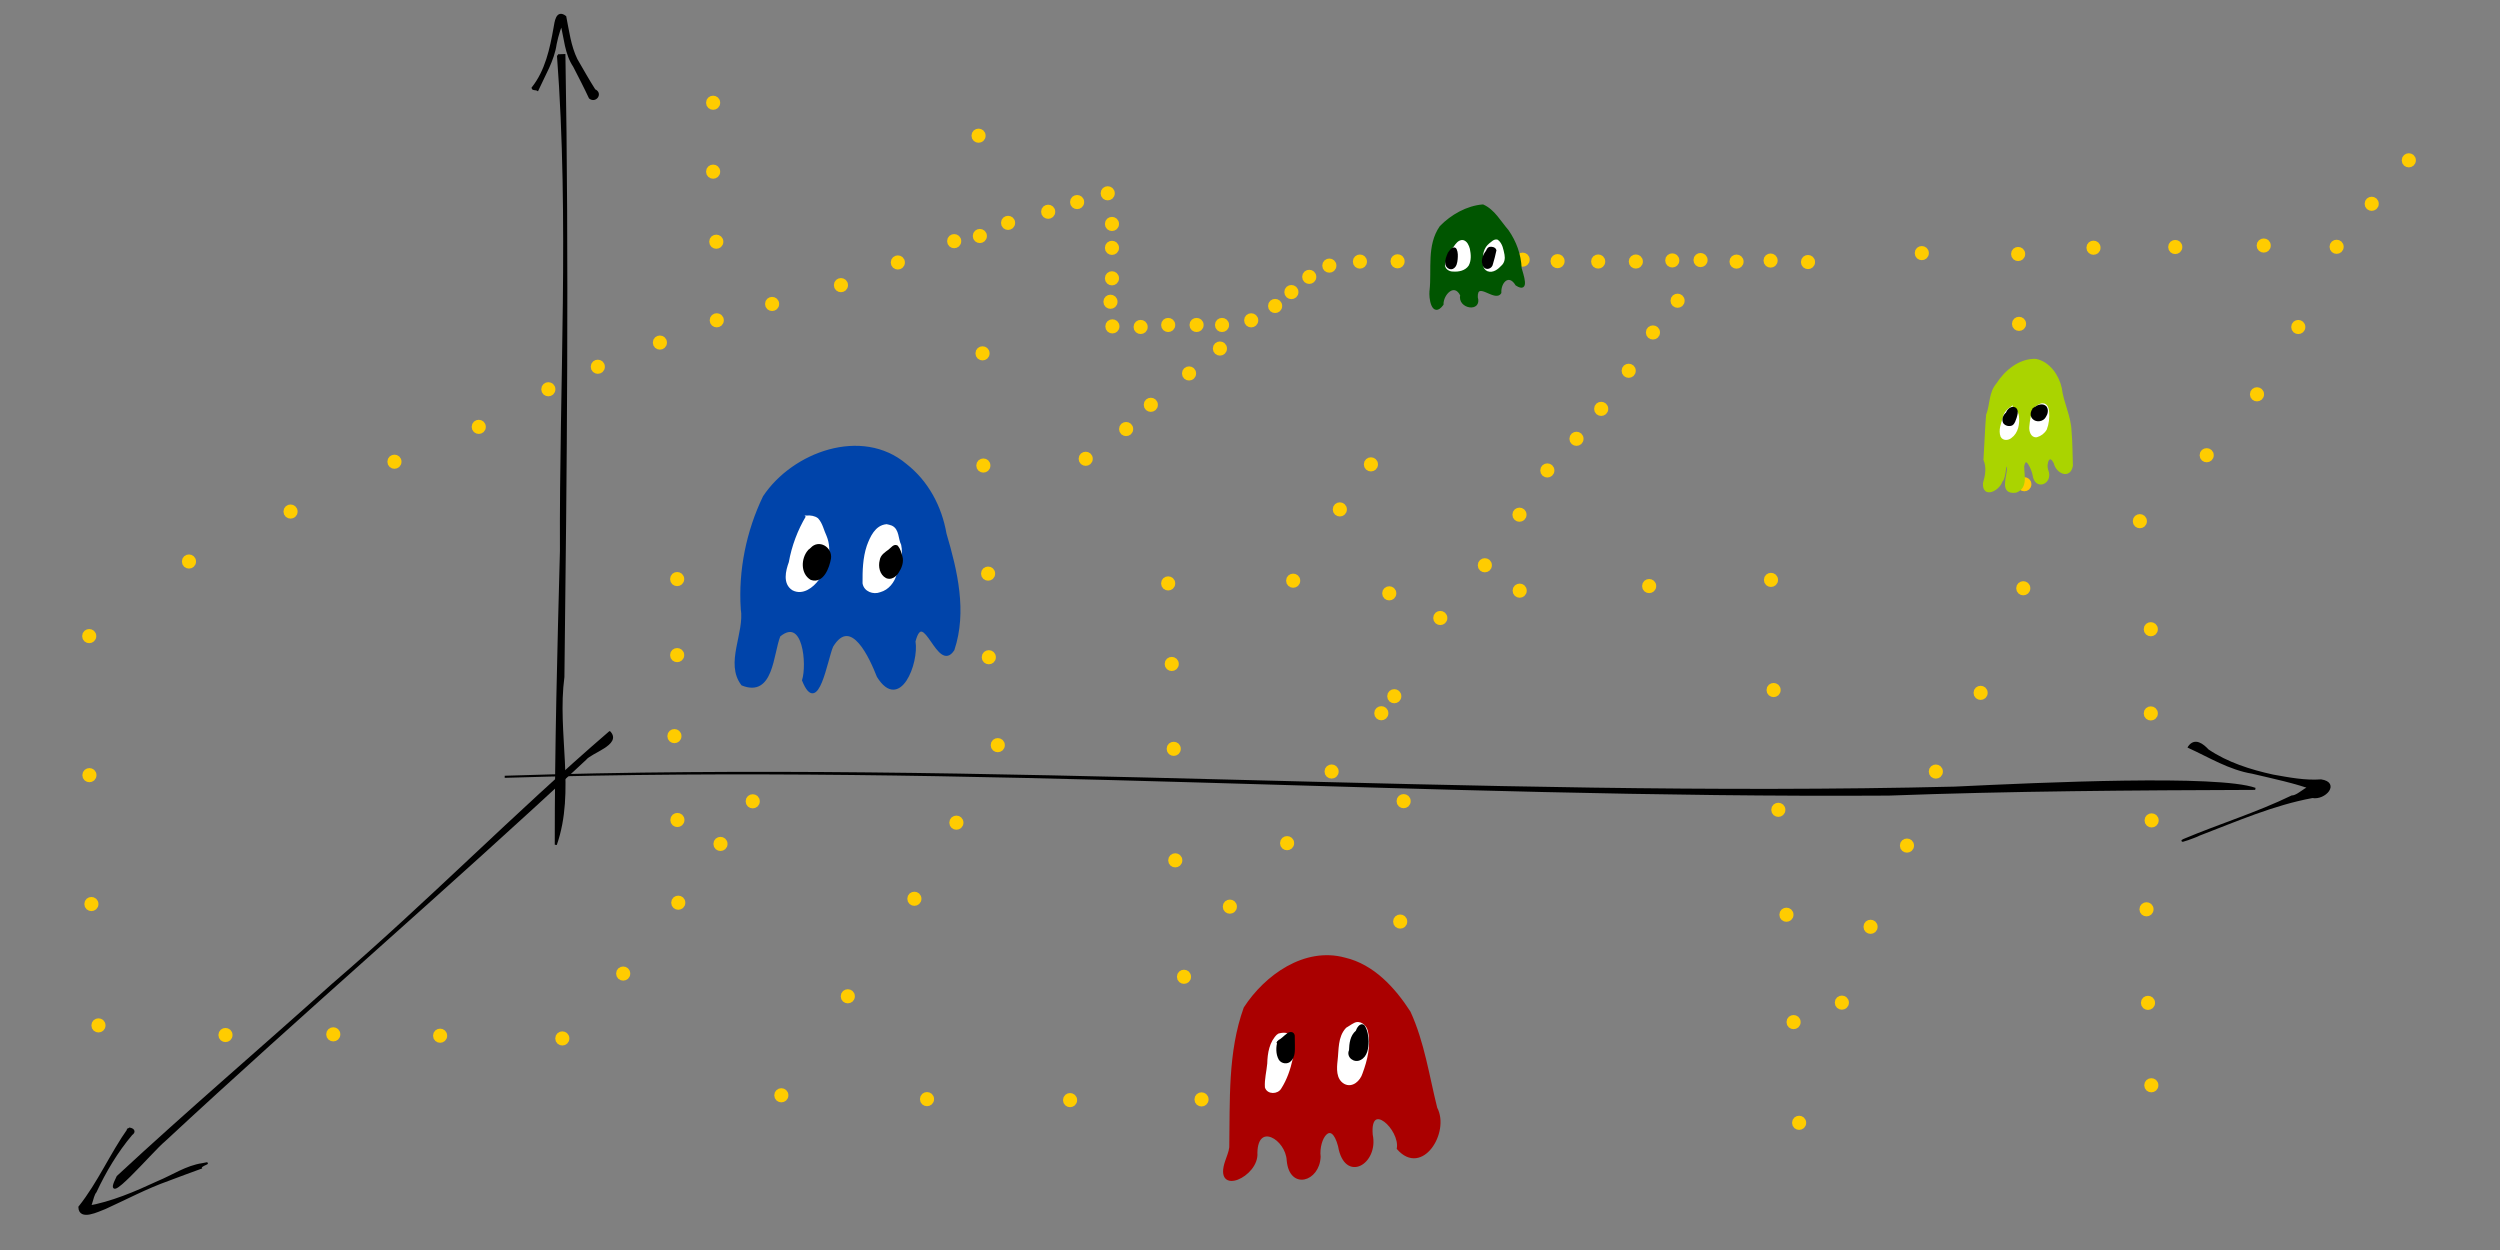 <?xml version="1.0" encoding="UTF-8" standalone="no"?>
<svg
   xmlns:dc="http://purl.org/dc/elements/1.1/"
   xmlns:cc="http://creativecommons.org/ns#"
   xmlns:rdf="http://www.w3.org/1999/02/22-rdf-syntax-ns#"
   xmlns:svg="http://www.w3.org/2000/svg"
   xmlns="http://www.w3.org/2000/svg"
   xmlns:sodipodi="http://sodipodi.sourceforge.net/DTD/sodipodi-0.dtd"
   xmlns:inkscape="http://www.inkscape.org/namespaces/inkscape"
   width="1200"
   height="600"
   viewBox="0 0 317.5 158.75"
   version="1.1"
   id="svg8"
   inkscape:version="1.0.1 (3bc2e813f5, 2020-09-07)"
   sodipodi:docname="plt-dots-3d.svg">
  <rect x="0" y="0" width="317.5" height="158.75" fill="#808080" stroke="none"/>
  <defs
     id="defs2" />
  <sodipodi:namedview
     id="base"
     pagecolor="#ffffff"
     bordercolor="#666666"
     borderopacity="1.0"
     inkscape:pageopacity="0.0"
     inkscape:pageshadow="2"
     inkscape:zoom="1.4"
     inkscape:cx="611.64861"
     inkscape:cy="296.23646"
     inkscape:document-units="mm"
     inkscape:current-layer="layer1"
     showgrid="false"
     units="px"
     inkscape:window-width="1920"
     inkscape:window-height="1061"
     inkscape:window-x="0"
     inkscape:window-y="19"
     inkscape:window-maximized="0"
     inkscape:document-rotation="0"
     inkscape:snap-global="false" />
  <g
     inkscape:label="Layer 1"
     inkscape:groupmode="layer"
     id="layer1"
     transform="translate(0,-138.25)">
    <path
       id="path74"
       style="fill:#000000;stroke:#000000;stroke-width:0.265;stroke-linecap:round"
       d="m 70.865,145.278 c 1.583,20.949 0.285,41.97 0.378,62.947 -0.329,12.431 -0.665,24.864 -0.657,37.3 2.382,-6.833 0.019,-14.234 0.962,-21.3 0.318,-26.326 0.589,-52.658 0.129,-78.98 -0.27,0.01 -0.542,0.022 -0.813,0.033 z" />
    <path
       id="path76"
       style="fill:#000000;stroke:#000000;stroke-width:0.265;stroke-linecap:round"
       d="m 68.261,149.664 c 0.858,-1.907 2.005,-3.732 2.305,-5.84 0.229,-1.131 0.583,-2.247 1.079,-3.287 -0.133,-0.354 -0.882,0.312 -0.349,0.7 0.472,1.825 0.534,3.814 1.617,5.426 0.681,1.325 1.374,2.658 2,4.002 0.711,0.578 1.536,-0.563 0.593,-0.965 -0.813,-1.266 -1.538,-2.588 -2.298,-3.885 -0.831,-1.701 -1.054,-3.603 -1.42,-5.438 -1.077,-0.825 -1.226,0.683 -1.357,1.416 -0.472,2.672 -1.069,5.464 -2.791,7.634 0.05,0.227 0.47,0.092 0.62,0.237 z" />
    <path
       id="path78"
       style="fill:#000000;stroke:#000000;stroke-width:0.265;stroke-linecap:round"
       d="m 64.231,236.898 c 58.569,-1.802 117.067,2.624 175.623,2.261 15.522,-0.575 31.062,-0.673 46.555,-0.726 -4.73,-1.688 -26.79,-0.692 -38.163,-0.151 -61.33,1.485 -122.674,-3.392 -184.015,-1.384 z" />
    <path
       id="path80"
       style="fill:#000000;stroke:#000000;stroke-width:0.265;stroke-linecap:round"
       d="m 277.995,233.129 c 2.637,1.205 5.155,2.774 8.063,3.254 2.689,0.646 5.414,1.189 8.012,2.158 -0.5,-1.209 -2,0.869 -2.996,0.862 -4.44,2.154 -9.178,3.605 -13.723,5.519 -0.828,0.392 1.488,-0.413 1.957,-0.675 4.715,-1.804 9.378,-3.855 14.371,-4.78 1.561,0.302 3.383,-1.753 1.095,-2.104 -2.034,0.15 -4.103,-0.254 -6.111,-0.611 -2.888,-0.634 -5.801,-1.555 -8.263,-3.217 -0.642,-0.693 -1.649,-1.513 -2.404,-0.408 z" />
    <path
       id="path82"
       style="fill:#000000;stroke:#000000;stroke-width:0.265;stroke-linecap:round"
       d="m 77.428,231.248 c -12.023,10.352 -23.136,21.711 -35.177,32.046 -9.069,8.162 -18.397,16.12 -27.313,24.393 -2.307,4.572 4.439,-3.368 5.897,-4.55 17.626,-16.379 35.908,-32.071 53.498,-48.472 0.689,-0.907 4.473,-1.921 3.096,-3.417 z" />
    <path
       id="path84"
       style="fill:#000000;stroke:#000000;stroke-width:0.265;stroke-linecap:round"
       d="m 16.38,281.581 c -2.282,3.208 -3.834,6.886 -6.296,9.973 0.047,1.642 2.357,0.454 3.248,0.125 2.664,-1.211 5.252,-2.594 8.016,-3.576 1.379,-0.53 2.769,-1.031 4.156,-1.54 -0.148,-0.337 1.65,-0.792 0.203,-0.462 -2.03,0.296 -3.759,1.492 -5.627,2.259 -2.898,1.346 -5.871,2.629 -9.036,3.185 0.445,0.759 0.602,-1.414 1.087,-1.939 1.217,-2.597 2.708,-5.108 4.557,-7.297 0.53,-0.361 0.187,-0.698 -0.309,-0.727 z" />
    <g
       id="g1534"
       style="fill:#ffcc00;stroke:#ffcc00;stroke-width:1;stroke-miterlimit:4;stroke-dasharray:none">
      <circle
         id="path1005"
         style="fill:#ffcc00;stroke:#ffcc00;stroke-width:1;stroke-miterlimit:4;stroke-dasharray:none"
         cx="95.595"
         cy="240.015"
         r="0.397" />
      <circle
         id="path1007"
         style="fill:#ffcc00;stroke:#ffcc00;stroke-width:1;stroke-miterlimit:4;stroke-dasharray:none"
         cx="91.5"
         cy="245.429"
         r="0.397" />
      <circle
         id="path1009"
         style="fill:#ffcc00;stroke:#ffcc00;stroke-width:1;stroke-miterlimit:4;stroke-dasharray:none"
         cx="86.139"
         cy="252.894"
         r="0.397" />
      <circle
         id="path1011"
         style="fill:#ffcc00;stroke:#ffcc00;stroke-width:1;stroke-miterlimit:4;stroke-dasharray:none"
         cx="86.028"
         cy="242.389"
         r="0.397" />
      <circle
         id="path1013"
         style="fill:#ffcc00;stroke:#ffcc00;stroke-width:1;stroke-miterlimit:4;stroke-dasharray:none"
         cx="85.65"
         cy="231.736"
         r="0.397" />
      <circle
         id="path1015"
         style="fill:#ffcc00;stroke:#ffcc00;stroke-width:1;stroke-miterlimit:4;stroke-dasharray:none"
         cx="85.998"
         cy="221.45"
         r="0.397" />
      <circle
         id="path1017"
         style="fill:#ffcc00;stroke:#ffcc00;stroke-width:1;stroke-miterlimit:4;stroke-dasharray:none"
         cx="85.998"
         cy="211.793"
         r="0.397" />
      <circle
         id="path1023"
         style="fill:#ffcc00;stroke:#ffcc00;stroke-width:1;stroke-miterlimit:4;stroke-dasharray:none"
         cx="98.598"
         cy="211.386"
         r="0.397" />
      <circle
         id="path1025"
         style="fill:#ffcc00;stroke:#ffcc00;stroke-width:1;stroke-miterlimit:4;stroke-dasharray:none"
         cx="111.806"
         cy="211.275"
         r="0.397" />
      <circle
         id="path1027"
         style="fill:#ffcc00;stroke:#ffcc00;stroke-width:1;stroke-miterlimit:4;stroke-dasharray:none"
         cx="125.488"
         cy="211.101"
         r="0.397" />
      <circle
         id="path1031"
         style="fill:#ffcc00;stroke:#ffcc00;stroke-width:1;stroke-miterlimit:4;stroke-dasharray:none"
         cx="124.885"
         cy="197.374"
         r="0.397" />
      <circle
         id="path1033"
         style="fill:#ffcc00;stroke:#ffcc00;stroke-width:1;stroke-miterlimit:4;stroke-dasharray:none"
         cx="124.779"
         cy="183.126"
         r="0.397" />
      <circle
         id="path1035"
         style="fill:#ffcc00;stroke:#ffcc00;stroke-width:1;stroke-miterlimit:4;stroke-dasharray:none"
         cx="124.439"
         cy="168.222"
         r="0.397" />
      <circle
         id="path1037"
         style="fill:#ffcc00;stroke:#ffcc00;stroke-width:1;stroke-miterlimit:4;stroke-dasharray:none"
         cx="125.578"
         cy="221.719"
         r="0.397" />
      <circle
         id="path1039"
         style="fill:#ffcc00;stroke:#ffcc00;stroke-width:1;stroke-miterlimit:4;stroke-dasharray:none"
         cx="126.716"
         cy="232.885"
         r="0.397" />
      <circle
         id="path1047"
         style="fill:#ffcc00;stroke:#ffcc00;stroke-width:1;stroke-miterlimit:4;stroke-dasharray:none"
         cx="121.46"
         cy="242.729"
         r="0.397" />
      <circle
         id="path1049"
         style="fill:#ffcc00;stroke:#ffcc00;stroke-width:1;stroke-miterlimit:4;stroke-dasharray:none"
         cx="116.125"
         cy="252.394"
         r="0.397" />
      <circle
         id="path1051"
         style="fill:#ffcc00;stroke:#ffcc00;stroke-width:1;stroke-miterlimit:4;stroke-dasharray:none"
         cx="107.67"
         cy="264.779"
         r="0.397" />
      <circle
         id="path1057"
         style="fill:#ffcc00;stroke:#ffcc00;stroke-width:1;stroke-miterlimit:4;stroke-dasharray:none"
         cx="99.229"
         cy="277.351"
         r="0.397" />
      <circle
         id="path1059"
         style="fill:#ffcc00;stroke:#ffcc00;stroke-width:1;stroke-miterlimit:4;stroke-dasharray:none"
         cx="117.729"
         cy="277.84"
         r="0.397" />
      <circle
         id="path1063"
         style="fill:#ffcc00;stroke:#ffcc00;stroke-width:1;stroke-miterlimit:4;stroke-dasharray:none"
         cx="135.898"
         cy="277.965"
         r="0.397" />
      <circle
         id="path1065"
         style="fill:#ffcc00;stroke:#ffcc00;stroke-width:1;stroke-miterlimit:4;stroke-dasharray:none"
         cx="152.592"
         cy="277.875"
         r="0.397" />
      <circle
         id="path1067"
         style="fill:#ffcc00;stroke:#ffcc00;stroke-width:1;stroke-miterlimit:4;stroke-dasharray:none"
         cx="168.829"
         cy="277.421"
         r="0.397" />
      <circle
         id="path1073"
         style="fill:#ffcc00;stroke:#ffcc00;stroke-width:1;stroke-miterlimit:4;stroke-dasharray:none"
         cx="173.012"
         cy="267.04"
         r="0.397" />
      <circle
         id="path1075"
         style="fill:#ffcc00;stroke:#ffcc00;stroke-width:1;stroke-miterlimit:4;stroke-dasharray:none"
         cx="177.822"
         cy="255.289"
         r="0.397" />
      <circle
         id="path1081"
         style="fill:#ffcc00;stroke:#ffcc00;stroke-width:1;stroke-miterlimit:4;stroke-dasharray:none"
         cx="178.26"
         cy="239.996"
         r="0.397" />
      <circle
         id="path1083"
         style="fill:#ffcc00;stroke:#ffcc00;stroke-width:1;stroke-miterlimit:4;stroke-dasharray:none"
         cx="177.073"
         cy="226.669"
         r="0.397" />
      <circle
         id="path1085"
         style="fill:#ffcc00;stroke:#ffcc00;stroke-width:1;stroke-miterlimit:4;stroke-dasharray:none"
         cx="176.434"
         cy="213.604"
         r="0.397" />
      <circle
         id="path1091"
         style="fill:#ffcc00;stroke:#ffcc00;stroke-width:1;stroke-miterlimit:4;stroke-dasharray:none"
         cx="192.998"
         cy="213.265"
         r="0.397" />
      <circle
         id="path1093"
         style="fill:#ffcc00;stroke:#ffcc00;stroke-width:1;stroke-miterlimit:4;stroke-dasharray:none"
         cx="209.442"
         cy="212.68"
         r="0.397" />
      <circle
         id="path1095"
         style="fill:#ffcc00;stroke:#ffcc00;stroke-width:1;stroke-miterlimit:4;stroke-dasharray:none"
         cx="224.913"
         cy="211.897"
         r="0.397" />
      <circle
         id="path1097"
         style="fill:#ffcc00;stroke:#ffcc00;stroke-width:1;stroke-miterlimit:4;stroke-dasharray:none"
         cx="225.246"
         cy="225.885"
         r="0.397" />
      <circle
         id="path1099"
         style="fill:#ffcc00;stroke:#ffcc00;stroke-width:1;stroke-miterlimit:4;stroke-dasharray:none"
         cx="225.846"
         cy="241.097"
         r="0.397" />
      <circle
         id="path1103"
         style="fill:#ffcc00;stroke:#ffcc00;stroke-width:1;stroke-miterlimit:4;stroke-dasharray:none"
         cx="226.876"
         cy="254.421"
         r="0.397" />
      <circle
         id="path1105"
         style="fill:#ffcc00;stroke:#ffcc00;stroke-width:1;stroke-miterlimit:4;stroke-dasharray:none"
         cx="227.784"
         cy="268.056"
         r="0.397" />
      <circle
         id="path1107"
         style="fill:#ffcc00;stroke:#ffcc00;stroke-width:1;stroke-miterlimit:4;stroke-dasharray:none"
         cx="228.488"
         cy="280.847"
         r="0.397" />
      <circle
         id="path1109"
         style="fill:#ffcc00;stroke:#ffcc00;stroke-width:1;stroke-miterlimit:4;stroke-dasharray:none"
         cx="233.915"
         cy="265.585"
         r="0.397" />
      <circle
         id="path1111"
         style="fill:#ffcc00;stroke:#ffcc00;stroke-width:1;stroke-miterlimit:4;stroke-dasharray:none"
         cx="237.56"
         cy="255.953"
         r="0.397" />
      <circle
         id="path1115"
         style="fill:#ffcc00;stroke:#ffcc00;stroke-width:1;stroke-miterlimit:4;stroke-dasharray:none"
         cx="242.183"
         cy="245.64"
         r="0.397" />
      <circle
         id="path1117"
         style="fill:#ffcc00;stroke:#ffcc00;stroke-width:1;stroke-miterlimit:4;stroke-dasharray:none"
         cx="245.85"
         cy="236.24"
         r="0.397" />
      <circle
         id="path1119"
         style="fill:#ffcc00;stroke:#ffcc00;stroke-width:1;stroke-miterlimit:4;stroke-dasharray:none"
         cx="251.537"
         cy="226.242"
         r="0.397" />
      <circle
         id="path1121"
         style="fill:#ffcc00;stroke:#ffcc00;stroke-width:1;stroke-miterlimit:4;stroke-dasharray:none"
         cx="256.956"
         cy="212.959"
         r="0.397" />
      <circle
         id="path1125"
         style="fill:#ffcc00;stroke:#ffcc00;stroke-width:1;stroke-miterlimit:4;stroke-dasharray:none"
         cx="257.09"
         cy="199.747"
         r="0.397" />
      <circle
         id="path1127"
         style="fill:#ffcc00;stroke:#ffcc00;stroke-width:1;stroke-miterlimit:4;stroke-dasharray:none"
         cx="256.862"
         cy="188.909"
         r="0.397" />
      <circle
         id="path1129"
         style="fill:#ffcc00;stroke:#ffcc00;stroke-width:1;stroke-miterlimit:4;stroke-dasharray:none"
         cx="256.416"
         cy="179.38"
         r="0.397" />
      <circle
         id="path1131"
         style="fill:#ffcc00;stroke:#ffcc00;stroke-width:1;stroke-miterlimit:4;stroke-dasharray:none"
         cx="256.302"
         cy="170.509"
         r="0.397" />
      <circle
         id="path1133"
         style="fill:#ffcc00;stroke:#ffcc00;stroke-width:1;stroke-miterlimit:4;stroke-dasharray:none"
         cx="265.873"
         cy="169.711"
         r="0.397" />
      <circle
         id="path1135"
         style="fill:#ffcc00;stroke:#ffcc00;stroke-width:1;stroke-miterlimit:4;stroke-dasharray:none"
         cx="244.068"
         cy="170.395"
         r="0.397" />
      <circle
         id="path1143"
         style="fill:#ffcc00;stroke:#ffcc00;stroke-width:1;stroke-miterlimit:4;stroke-dasharray:none"
         cx="79.144"
         cy="261.894"
         r="0.397" />
      <circle
         id="path1145"
         style="fill:#ffcc00;stroke:#ffcc00;stroke-width:1;stroke-miterlimit:4;stroke-dasharray:none"
         cx="71.413"
         cy="270.132"
         r="0.397" />
      <circle
         id="path1147"
         style="fill:#ffcc00;stroke:#ffcc00;stroke-width:1;stroke-miterlimit:4;stroke-dasharray:none"
         cx="55.893"
         cy="269.786"
         r="0.397" />
      <circle
         id="path1149"
         style="fill:#ffcc00;stroke:#ffcc00;stroke-width:1;stroke-miterlimit:4;stroke-dasharray:none"
         cx="42.325"
         cy="269.612"
         r="0.397" />
      <circle
         id="path1151"
         style="fill:#ffcc00;stroke:#ffcc00;stroke-width:1;stroke-miterlimit:4;stroke-dasharray:none"
         cx="28.634"
         cy="269.698"
         r="0.397" />
      <circle
         id="path1153"
         style="fill:#ffcc00;stroke:#ffcc00;stroke-width:1;stroke-miterlimit:4;stroke-dasharray:none"
         cx="12.504"
         cy="268.476"
         r="0.397" />
      <circle
         id="path1155"
         style="fill:#ffcc00;stroke:#ffcc00;stroke-width:1;stroke-miterlimit:4;stroke-dasharray:none"
         cx="11.607"
         cy="253.063"
         r="0.397" />
      <circle
         id="path1159"
         style="fill:#ffcc00;stroke:#ffcc00;stroke-width:1;stroke-miterlimit:4;stroke-dasharray:none"
         cx="11.355"
         cy="236.695"
         r="0.397" />
      <circle
         id="path1161"
         style="fill:#ffcc00;stroke:#ffcc00;stroke-width:1;stroke-miterlimit:4;stroke-dasharray:none"
         cx="11.33"
         cy="219.035"
         r="0.397" />
      <circle
         id="path1165"
         style="fill:#ffcc00;stroke:#ffcc00;stroke-width:1;stroke-miterlimit:4;stroke-dasharray:none"
         cx="23.998"
         cy="209.563"
         r="0.397" />
      <circle
         id="path1167"
         style="fill:#ffcc00;stroke:#ffcc00;stroke-width:1;stroke-miterlimit:4;stroke-dasharray:none"
         cx="36.898"
         cy="203.218"
         r="0.397" />
      <circle
         id="path1169"
         style="fill:#ffcc00;stroke:#ffcc00;stroke-width:1;stroke-miterlimit:4;stroke-dasharray:none"
         cx="50.094"
         cy="196.889"
         r="0.397" />
      <circle
         id="path1171"
         style="fill:#ffcc00;stroke:#ffcc00;stroke-width:1;stroke-miterlimit:4;stroke-dasharray:none"
         cx="60.801"
         cy="192.461"
         r="0.397" />
      <circle
         id="path1173"
         style="fill:#ffcc00;stroke:#ffcc00;stroke-width:1;stroke-miterlimit:4;stroke-dasharray:none"
         cx="69.638"
         cy="187.686"
         r="0.397" />
      <circle
         id="path1175"
         style="fill:#ffcc00;stroke:#ffcc00;stroke-width:1;stroke-miterlimit:4;stroke-dasharray:none"
         cx="75.921"
         cy="184.827"
         r="0.397" />
      <circle
         id="path1177"
         style="fill:#ffcc00;stroke:#ffcc00;stroke-width:1;stroke-miterlimit:4;stroke-dasharray:none"
         cx="83.805"
         cy="181.758"
         r="0.397" />
      <circle
         id="path1179"
         style="fill:#ffcc00;stroke:#ffcc00;stroke-width:1;stroke-miterlimit:4;stroke-dasharray:none"
         cx="91.027"
         cy="178.928"
         r="0.397" />
      <circle
         id="path1183"
         style="fill:#ffcc00;stroke:#ffcc00;stroke-width:1;stroke-miterlimit:4;stroke-dasharray:none"
         cx="90.968"
         cy="168.948"
         r="0.397" />
      <circle
         id="path1185"
         style="fill:#ffcc00;stroke:#ffcc00;stroke-width:1;stroke-miterlimit:4;stroke-dasharray:none"
         cx="90.566"
         cy="160.051"
         r="0.397" />
      <circle
         id="path1187"
         style="fill:#ffcc00;stroke:#ffcc00;stroke-width:1;stroke-miterlimit:4;stroke-dasharray:none"
         cx="90.566"
         cy="151.299"
         r="0.397" />
      <circle
         id="path1189"
         style="fill:#ffcc00;stroke:#ffcc00;stroke-width:1;stroke-miterlimit:4;stroke-dasharray:none"
         cx="98.057"
         cy="176.853"
         r="0.397" />
      <circle
         id="path1191"
         style="fill:#ffcc00;stroke:#ffcc00;stroke-width:1;stroke-miterlimit:4;stroke-dasharray:none"
         cx="106.799"
         cy="174.463"
         r="0.397" />
      <circle
         id="path1195"
         style="fill:#ffcc00;stroke:#ffcc00;stroke-width:1;stroke-miterlimit:4;stroke-dasharray:none"
         cx="124.276"
         cy="155.483"
         r="0.397" />
      <circle
         id="path1199"
         style="fill:#ffcc00;stroke:#ffcc00;stroke-width:1;stroke-miterlimit:4;stroke-dasharray:none"
         cx="114.025"
         cy="171.583"
         r="0.397" />
      <circle
         id="path1201"
         style="fill:#ffcc00;stroke:#ffcc00;stroke-width:1;stroke-miterlimit:4;stroke-dasharray:none"
         cx="121.181"
         cy="168.876"
         r="0.397" />
      <circle
         id="path1203"
         style="fill:#ffcc00;stroke:#ffcc00;stroke-width:1;stroke-miterlimit:4;stroke-dasharray:none"
         cx="128.025"
         cy="166.555"
         r="0.397" />
      <circle
         id="path1205"
         style="fill:#ffcc00;stroke:#ffcc00;stroke-width:1;stroke-miterlimit:4;stroke-dasharray:none"
         cx="133.117"
         cy="165.143"
         r="0.397" />
      <circle
         id="path1211"
         style="fill:#ffcc00;stroke:#ffcc00;stroke-width:1;stroke-miterlimit:4;stroke-dasharray:none"
         cx="136.793"
         cy="163.913"
         r="0.397" />
      <circle
         id="path1213"
         style="fill:#ffcc00;stroke:#ffcc00;stroke-width:1;stroke-miterlimit:4;stroke-dasharray:none"
         cx="140.679"
         cy="162.8"
         r="0.397" />
      <circle
         id="path1221"
         style="fill:#ffcc00;stroke:#ffcc00;stroke-width:1;stroke-miterlimit:4;stroke-dasharray:none"
         cx="141.218"
         cy="166.692"
         r="0.397" />
      <circle
         id="path1223"
         style="fill:#ffcc00;stroke:#ffcc00;stroke-width:1;stroke-miterlimit:4;stroke-dasharray:none"
         cx="141.218"
         cy="169.728"
         r="0.397" />
      <circle
         id="path1225"
         style="fill:#ffcc00;stroke:#ffcc00;stroke-width:1;stroke-miterlimit:4;stroke-dasharray:none"
         cx="141.218"
         cy="173.596"
         r="0.397" />
      <circle
         id="path1227"
         style="fill:#ffcc00;stroke:#ffcc00;stroke-width:1;stroke-miterlimit:4;stroke-dasharray:none"
         cx="141.029"
         cy="176.573"
         r="0.397" />
      <circle
         id="path1231"
         style="fill:#ffcc00;stroke:#ffcc00;stroke-width:1;stroke-miterlimit:4;stroke-dasharray:none"
         cx="141.272"
         cy="179.7"
         r="0.397" />
      <circle
         id="path1233"
         style="fill:#ffcc00;stroke:#ffcc00;stroke-width:1;stroke-miterlimit:4;stroke-dasharray:none"
         cx="144.86"
         cy="179.774"
         r="0.397" />
      <circle
         id="path1235"
         style="fill:#ffcc00;stroke:#ffcc00;stroke-width:1;stroke-miterlimit:4;stroke-dasharray:none"
         cx="148.359"
         cy="179.521"
         r="0.397" />
      <circle
         id="path1237"
         style="fill:#ffcc00;stroke:#ffcc00;stroke-width:1;stroke-miterlimit:4;stroke-dasharray:none"
         cx="151.963"
         cy="179.521"
         r="0.397" />
      <circle
         id="path1239"
         style="fill:#ffcc00;stroke:#ffcc00;stroke-width:1;stroke-miterlimit:4;stroke-dasharray:none"
         cx="155.196"
         cy="179.521"
         r="0.397" />
      <circle
         id="path1241"
         style="fill:#ffcc00;stroke:#ffcc00;stroke-width:1;stroke-miterlimit:4;stroke-dasharray:none"
         cx="158.901"
         cy="178.932"
         r="0.397" />
      <circle
         id="path1245"
         style="fill:#ffcc00;stroke:#ffcc00;stroke-width:1;stroke-miterlimit:4;stroke-dasharray:none"
         cx="161.939"
         cy="177.108"
         r="0.397" />
      <circle
         id="path1247"
         style="fill:#ffcc00;stroke:#ffcc00;stroke-width:1;stroke-miterlimit:4;stroke-dasharray:none"
         cx="164.005"
         cy="175.343"
         r="0.397" />
      <circle
         id="path1249"
         style="fill:#ffcc00;stroke:#ffcc00;stroke-width:1;stroke-miterlimit:4;stroke-dasharray:none"
         cx="166.273"
         cy="173.41"
         r="0.397" />
      <circle
         id="path1251"
         style="fill:#ffcc00;stroke:#ffcc00;stroke-width:1;stroke-miterlimit:4;stroke-dasharray:none"
         cx="168.825"
         cy="171.983"
         r="0.397" />
      <circle
         id="path1253"
         style="fill:#ffcc00;stroke:#ffcc00;stroke-width:1;stroke-miterlimit:4;stroke-dasharray:none"
         cx="154.929"
         cy="182.515"
         r="0.397" />
      <circle
         id="path1257"
         style="fill:#ffcc00;stroke:#ffcc00;stroke-width:1;stroke-miterlimit:4;stroke-dasharray:none"
         cx="151.008"
         cy="185.679"
         r="0.397" />
      <circle
         id="path1261"
         style="fill:#ffcc00;stroke:#ffcc00;stroke-width:1;stroke-miterlimit:4;stroke-dasharray:none"
         cx="146.153"
         cy="189.66"
         r="0.397" />
      <circle
         id="path1263"
         style="fill:#ffcc00;stroke:#ffcc00;stroke-width:1;stroke-miterlimit:4;stroke-dasharray:none"
         cx="143.017"
         cy="192.739"
         r="0.397" />
      <circle
         id="path1265"
         style="fill:#ffcc00;stroke:#ffcc00;stroke-width:1;stroke-miterlimit:4;stroke-dasharray:none"
         cx="137.883"
         cy="196.516"
         r="0.397" />
      <circle
         id="path1267"
         style="fill:#ffcc00;stroke:#ffcc00;stroke-width:1;stroke-miterlimit:4;stroke-dasharray:none"
         cx="172.708"
         cy="171.471"
         r="0.397" />
      <circle
         id="path1269"
         style="fill:#ffcc00;stroke:#ffcc00;stroke-width:1;stroke-miterlimit:4;stroke-dasharray:none"
         cx="177.49"
         cy="171.437"
         r="0.397" />
      <circle
         id="path1271"
         style="fill:#ffcc00;stroke:#ffcc00;stroke-width:1;stroke-miterlimit:4;stroke-dasharray:none"
         cx="183.439"
         cy="171.311"
         r="0.397" />
      <circle
         id="path1277"
         style="fill:#ffcc00;stroke:#ffcc00;stroke-width:1;stroke-miterlimit:4;stroke-dasharray:none"
         cx="187.857"
         cy="171.568"
         r="0.397" />
      <circle
         id="path1279"
         style="fill:#ffcc00;stroke:#ffcc00;stroke-width:1;stroke-miterlimit:4;stroke-dasharray:none"
         cx="193.371"
         cy="171.228"
         r="0.397" />
      <circle
         id="path1281"
         style="fill:#ffcc00;stroke:#ffcc00;stroke-width:1;stroke-miterlimit:4;stroke-dasharray:none"
         cx="197.809"
         cy="171.417"
         r="0.397" />
      <circle
         id="path1283"
         style="fill:#ffcc00;stroke:#ffcc00;stroke-width:1;stroke-miterlimit:4;stroke-dasharray:none"
         cx="202.967"
         cy="171.464"
         r="0.397" />
      <circle
         id="path1285"
         style="fill:#ffcc00;stroke:#ffcc00;stroke-width:1;stroke-miterlimit:4;stroke-dasharray:none"
         cx="207.75"
         cy="171.464"
         r="0.397" />
      <circle
         id="path1287"
         style="fill:#ffcc00;stroke:#ffcc00;stroke-width:1;stroke-miterlimit:4;stroke-dasharray:none"
         cx="212.378"
         cy="171.324"
         r="0.397" />
      <circle
         id="path1289"
         style="fill:#ffcc00;stroke:#ffcc00;stroke-width:1;stroke-miterlimit:4;stroke-dasharray:none"
         cx="215.968"
         cy="171.277"
         r="0.397" />
      <circle
         id="path1295"
         style="fill:#ffcc00;stroke:#ffcc00;stroke-width:1;stroke-miterlimit:4;stroke-dasharray:none"
         cx="213.051"
         cy="176.443"
         r="0.397" />
      <circle
         id="path1297"
         style="fill:#ffcc00;stroke:#ffcc00;stroke-width:1;stroke-miterlimit:4;stroke-dasharray:none"
         cx="209.922"
         cy="180.474"
         r="0.397" />
      <circle
         id="path1299"
         style="fill:#ffcc00;stroke:#ffcc00;stroke-width:1;stroke-miterlimit:4;stroke-dasharray:none"
         cx="206.843"
         cy="185.338"
         r="0.397" />
      <circle
         id="path1301"
         style="fill:#ffcc00;stroke:#ffcc00;stroke-width:1;stroke-miterlimit:4;stroke-dasharray:none"
         cx="203.35"
         cy="190.176"
         r="0.397" />
      <circle
         id="path1303"
         style="fill:#ffcc00;stroke:#ffcc00;stroke-width:1;stroke-miterlimit:4;stroke-dasharray:none"
         cx="200.212"
         cy="193.978"
         r="0.397" />
      <circle
         id="path1305"
         style="fill:#ffcc00;stroke:#ffcc00;stroke-width:1;stroke-miterlimit:4;stroke-dasharray:none"
         cx="196.511"
         cy="197.998"
         r="0.397" />
      <circle
         id="path1307"
         style="fill:#ffcc00;stroke:#ffcc00;stroke-width:1;stroke-miterlimit:4;stroke-dasharray:none"
         cx="192.972"
         cy="203.617"
         r="0.397" />
      <circle
         id="path1309"
         style="fill:#ffcc00;stroke:#ffcc00;stroke-width:1;stroke-miterlimit:4;stroke-dasharray:none"
         cx="188.573"
         cy="210.039"
         r="0.397" />
      <circle
         id="path1311"
         style="fill:#ffcc00;stroke:#ffcc00;stroke-width:1;stroke-miterlimit:4;stroke-dasharray:none"
         cx="182.916"
         cy="216.736"
         r="0.397" />
      <circle
         id="path1313"
         style="fill:#ffcc00;stroke:#ffcc00;stroke-width:1;stroke-miterlimit:4;stroke-dasharray:none"
         cx="175.426"
         cy="228.831"
         r="0.397" />
      <circle
         id="path1315"
         style="fill:#ffcc00;stroke:#ffcc00;stroke-width:1;stroke-miterlimit:4;stroke-dasharray:none"
         cx="169.111"
         cy="236.234"
         r="0.397" />
      <circle
         id="path1317"
         style="fill:#ffcc00;stroke:#ffcc00;stroke-width:1;stroke-miterlimit:4;stroke-dasharray:none"
         cx="163.46"
         cy="245.333"
         r="0.397" />
      <circle
         id="path1319"
         style="fill:#ffcc00;stroke:#ffcc00;stroke-width:1;stroke-miterlimit:4;stroke-dasharray:none"
         cx="156.19"
         cy="253.394"
         r="0.397" />
      <circle
         id="path1321"
         style="fill:#ffcc00;stroke:#ffcc00;stroke-width:1;stroke-miterlimit:4;stroke-dasharray:none"
         cx="150.365"
         cy="262.301"
         r="0.397" />
      <circle
         id="path1323"
         style="fill:#ffcc00;stroke:#ffcc00;stroke-width:1;stroke-miterlimit:4;stroke-dasharray:none"
         cx="149.258"
         cy="247.513"
         r="0.397" />
      <circle
         id="path1325"
         style="fill:#ffcc00;stroke:#ffcc00;stroke-width:1;stroke-miterlimit:4;stroke-dasharray:none"
         cx="149.062"
         cy="233.352"
         r="0.397" />
      <circle
         id="path1327"
         style="fill:#ffcc00;stroke:#ffcc00;stroke-width:1;stroke-miterlimit:4;stroke-dasharray:none"
         cx="148.809"
         cy="222.573"
         r="0.397" />
      <circle
         id="path1329"
         style="fill:#ffcc00;stroke:#ffcc00;stroke-width:1;stroke-miterlimit:4;stroke-dasharray:none"
         cx="148.356"
         cy="212.344"
         r="0.397" />
      <circle
         id="path1335"
         style="fill:#ffcc00;stroke:#ffcc00;stroke-width:1;stroke-miterlimit:4;stroke-dasharray:none"
         cx="164.232"
         cy="211.999"
         r="0.397" />
      <circle
         id="path1337"
         style="fill:#ffcc00;stroke:#ffcc00;stroke-width:1;stroke-miterlimit:4;stroke-dasharray:none"
         cx="170.158"
         cy="202.945"
         r="0.397" />
      <circle
         id="path1339"
         style="fill:#ffcc00;stroke:#ffcc00;stroke-width:1;stroke-miterlimit:4;stroke-dasharray:none"
         cx="174.105"
         cy="197.225"
         r="0.397" />
      <circle
         id="path1343"
         style="fill:#ffcc00;stroke:#ffcc00;stroke-width:1;stroke-miterlimit:4;stroke-dasharray:none"
         cx="220.539"
         cy="171.475"
         r="0.397" />
      <circle
         id="path1345"
         style="fill:#ffcc00;stroke:#ffcc00;stroke-width:1;stroke-miterlimit:4;stroke-dasharray:none"
         cx="224.863"
         cy="171.341"
         r="0.397" />
      <circle
         id="path1347"
         style="fill:#ffcc00;stroke:#ffcc00;stroke-width:1;stroke-miterlimit:4;stroke-dasharray:none"
         cx="229.614"
         cy="171.53"
         r="0.397" />
      <circle
         id="path1353"
         style="fill:#ffcc00;stroke:#ffcc00;stroke-width:1;stroke-miterlimit:4;stroke-dasharray:none"
         cx="276.256"
         cy="169.62"
         r="0.397" />
      <circle
         id="path1355"
         style="fill:#ffcc00;stroke:#ffcc00;stroke-width:1;stroke-miterlimit:4;stroke-dasharray:none"
         cx="287.492"
         cy="169.434"
         r="0.397" />
      <circle
         id="path1357"
         style="fill:#ffcc00;stroke:#ffcc00;stroke-width:1;stroke-miterlimit:4;stroke-dasharray:none"
         cx="296.749"
         cy="169.593"
         r="0.397" />
      <circle
         id="path1359"
         style="fill:#ffcc00;stroke:#ffcc00;stroke-width:1;stroke-miterlimit:4;stroke-dasharray:none"
         cx="301.205"
         cy="164.132"
         r="0.397" />
      <circle
         id="path1361"
         style="fill:#ffcc00;stroke:#ffcc00;stroke-width:1;stroke-miterlimit:4;stroke-dasharray:none"
         cx="305.918"
         cy="158.61"
         r="0.397" />
      <circle
         id="path1363"
         style="fill:#ffcc00;stroke:#ffcc00;stroke-width:1;stroke-miterlimit:4;stroke-dasharray:none"
         cx="291.881"
         cy="179.78"
         r="0.397" />
      <circle
         id="path1365"
         style="fill:#ffcc00;stroke:#ffcc00;stroke-width:1;stroke-miterlimit:4;stroke-dasharray:none"
         cx="286.638"
         cy="188.328"
         r="0.397" />
      <circle
         id="path1367"
         style="fill:#ffcc00;stroke:#ffcc00;stroke-width:1;stroke-miterlimit:4;stroke-dasharray:none"
         cx="280.249"
         cy="196.064"
         r="0.397" />
      <circle
         id="path1369"
         style="fill:#ffcc00;stroke:#ffcc00;stroke-width:1;stroke-miterlimit:4;stroke-dasharray:none"
         cx="271.76"
         cy="204.44"
         r="0.397" />
      <circle
         id="path1375"
         style="fill:#ffcc00;stroke:#ffcc00;stroke-width:1;stroke-miterlimit:4;stroke-dasharray:none"
         cx="273.15"
         cy="218.162"
         r="0.397" />
      <circle
         id="path1377"
         style="fill:#ffcc00;stroke:#ffcc00;stroke-width:1;stroke-miterlimit:4;stroke-dasharray:none"
         cx="273.15"
         cy="228.855"
         r="0.397" />
      <circle
         id="path1379"
         style="fill:#ffcc00;stroke:#ffcc00;stroke-width:1;stroke-miterlimit:4;stroke-dasharray:none"
         cx="273.254"
         cy="242.441"
         r="0.397" />
      <circle
         id="path1381"
         style="fill:#ffcc00;stroke:#ffcc00;stroke-width:1;stroke-miterlimit:4;stroke-dasharray:none"
         cx="272.605"
         cy="253.732"
         r="0.397" />
      <circle
         id="path1383"
         style="fill:#ffcc00;stroke:#ffcc00;stroke-width:1;stroke-miterlimit:4;stroke-dasharray:none"
         cx="272.794"
         cy="265.614"
         r="0.397" />
      <circle
         id="path1387"
         style="fill:#ffcc00;stroke:#ffcc00;stroke-width:1;stroke-miterlimit:4;stroke-dasharray:none"
         cx="273.217"
         cy="276.079"
         r="0.397" />
    </g>
    <path
       id="path1536"
       style="fill:#005500;stroke:#005500;stroke-width:0.265px;stroke-linecap:butt;stroke-linejoin:miter;stroke-opacity:1"
       d="m 181.686,175.163 c 0.293,-2.697 -0.381,-5.736 1.271,-8.103 1.391,-1.435 3.377,-2.56 5.369,-2.714 1.392,0.61 2.174,2.099 3.146,3.208 0.983,1.419 1.571,3.025 1.645,4.759 0.197,0.754 1.092,3.125 -0.533,2.09 -0.938,-1.554 -2.11,-0.381 -2.048,1.029 -0.673,1.075 -3.07,-1.731 -2.989,0.585 0.559,1.794 -2.345,1.327 -1.971,-0.289 -0.872,-1.74 -2.41,-0.142 -2.384,1.185 -1.252,1.673 -1.642,-0.862 -1.505,-1.75 z" />
    <path
       id="path1548"
       style="fill:#0044aa;stroke:#0044aa;stroke-width:0.265px;stroke-linecap:butt;stroke-linejoin:miter;stroke-opacity:1"
       d="m 94.207,215.559 c -0.314,-4.856 0.71,-9.855 2.813,-14.216 3.702,-5.571 12.424,-8.769 18.004,-4.077 2.772,2.16 4.456,5.347 5.053,8.785 1.395,4.721 2.613,9.88 1.004,14.709 -1.948,3.03 -3.751,-5.657 -4.946,-1.057 0.456,2.768 -1.911,8.858 -4.65,4.447 -0.898,-2.274 -3.349,-7.867 -5.798,-3.831 -0.73,1.64 -1.83,8.974 -3.697,4.333 0.633,-1.995 0.126,-8.242 -3.011,-5.657 -0.916,2.302 -0.861,7.732 -4.72,6.189 -2.077,-2.712 0.447,-6.5 -0.05,-9.626 z" />
    <path
       id="path1582"
       style="fill:#aad400;stroke:#aad400;stroke-width:0.265px;stroke-linecap:butt;stroke-linejoin:miter;stroke-opacity:1"
       d="m 252.034,196.636 c 0.122,-1.887 0.175,-3.777 0.331,-5.662 0.503,-1.287 0.323,-2.808 1.268,-3.924 1.06,-1.654 2.832,-3.145 4.89,-3.095 1.698,0.318 2.849,2.013 3.197,3.609 0.221,1.861 1.172,3.549 1.234,5.442 0.132,1.455 0.117,2.928 0.171,4.379 -0.267,1.62 -1.9,0.885 -2.162,-0.328 -0.724,-1.491 -1.309,0.12 -0.936,0.986 0.57,1.575 -1.503,2.4 -1.747,0.56 -0.126,-0.722 -1,-2.817 -1.338,-1.157 -0.014,1.127 0.503,2.733 -0.933,3.245 -2.06,0.274 -0.925,-1.983 -0.983,-3.113 -0.466,-1.129 -0.316,1.379 -0.837,1.763 -0.34,1.12 -2.315,2.125 -2.221,0.289 0.291,-0.961 0.476,-2.026 0.067,-2.994 z" />
    <path
       id="path1591"
       style="fill:#aa0000;stroke:#aa0000;stroke-width:0.265px;stroke-linecap:butt;stroke-linejoin:miter;stroke-opacity:1"
       d="m 156.249,283.994 c 0.102,-5.919 -0.205,-12.095 1.827,-17.731 2.635,-4.072 7.625,-7.648 12.688,-6.271 3.631,0.841 6.315,3.796 8.246,6.798 1.767,3.845 2.369,8.106 3.391,12.185 1.623,3.073 -1.844,8.611 -4.875,5.142 0.43,-2.474 -3.706,-6.291 -3.32,-1.741 0.752,3.6 -3.34,6.042 -4.14,1.432 -0.957,-3.653 -2.749,-0.968 -2.479,1.363 -0.122,3.024 -3.713,4.113 -4.042,0.459 -0.143,-2.779 -3.914,-5.022 -3.988,-0.976 0.252,2.935 -5.373,5.483 -3.824,1.052 0.183,-0.566 0.439,-1.116 0.515,-1.712 z" />
    <path
       id="path1601"
       style="fill:#ffffff;stroke:#ffffff;stroke-width:0.265px;stroke-linecap:butt;stroke-linejoin:miter;stroke-opacity:1"
       d="m 162.337,269.663 c -1.002,0.927 -1.231,2.354 -1.263,3.654 -0.087,1.003 -0.365,2.003 -0.299,3.011 0.254,0.797 1.451,0.769 1.836,0.088 0.713,-1.11 1.145,-2.392 1.429,-3.676 0.128,-0.852 0.318,-1.785 -0.014,-2.609 -0.312,-0.702 -1.067,-0.668 -1.69,-0.468 z" />
    <path
       id="path1611"
       style="fill:#ffffff;stroke:#ffffff;stroke-width:0.265px;stroke-linecap:butt;stroke-linejoin:miter;stroke-opacity:1"
       d="m 171.038,268.887 c -1.026,1.092 -0.865,2.695 -1.034,4.074 -0.109,0.964 -0.204,2.264 0.774,2.823 0.944,0.511 1.865,-0.372 2.133,-1.241 0.618,-1.663 1.073,-3.501 0.691,-5.272 -0.122,-0.711 -0.915,-1.386 -1.623,-0.958 -0.332,0.159 -0.616,0.401 -0.94,0.573 z" />
    <path
       id="path1621"
       style="fill:#ffffff;stroke:#ffffff;stroke-width:0.265px;stroke-linecap:butt;stroke-linejoin:miter;stroke-opacity:1"
       d="m 102.489,203.846 c -1.073,1.794 -1.813,3.775 -2.181,5.831 -0.398,1.089 -0.785,2.669 0.393,3.42 1.215,0.644 2.494,-0.33 3.188,-1.293 1.09,-1.53 1.716,-3.617 0.967,-5.428 -0.35,-0.73 -0.5,-1.61 -1.057,-2.21 -0.371,-0.28 -0.859,-0.339 -1.31,-0.321 z" />
    <path
       id="path1631"
       style="fill:#ffffff;stroke:#ffffff;stroke-width:0.265px;stroke-linecap:butt;stroke-linejoin:miter;stroke-opacity:1"
       d="m 112.595,204.955 c -1.355,0.116 -1.977,1.535 -2.386,2.652 -0.506,1.512 -0.542,3.134 -0.533,4.712 0.151,0.947 1.256,1.342 2.08,1.01 1.026,-0.28 1.735,-1.196 2.002,-2.192 0.417,-1.155 0.835,-2.429 0.562,-3.658 -0.396,-0.765 -0.225,-1.949 -1.116,-2.359 -0.195,-0.079 -0.403,-0.12 -0.608,-0.165 z" />
    <path
       id="path1641"
       style="fill:#ffffff;stroke:#ffffff;stroke-width:0.265px;stroke-linecap:butt;stroke-linejoin:miter;stroke-opacity:1"
       d="m 184.718,169.662 c -0.572,0.56 -0.739,1.376 -1.062,2.079 -0.116,0.533 0.435,0.887 0.91,0.864 0.661,0.051 1.446,-0.106 1.841,-0.688 0.338,-0.617 0.271,-1.37 0.137,-2.036 -0.111,-0.406 -0.313,-0.91 -0.765,-1.017 -0.496,-0.035 -0.816,0.435 -1.061,0.797 z" />
    <path
       id="path1651"
       style="fill:#ffffff;stroke:#ffffff;stroke-width:0.265px;stroke-linecap:butt;stroke-linejoin:miter;stroke-opacity:1"
       d="m 189.032,169.44 c -0.405,0.424 -0.591,1.023 -0.543,1.602 -0.057,0.53 -0.133,1.266 0.46,1.527 0.634,0.248 1.243,-0.252 1.647,-0.691 0.352,-0.313 0.434,-0.804 0.349,-1.248 -0.134,-0.643 -0.237,-1.388 -0.791,-1.815 -0.379,-0.11 -0.657,0.26 -0.937,0.45 -0.064,0.056 -0.126,0.114 -0.185,0.174 z" />
    <path
       id="path1667"
       style="fill:#ffffff;stroke:#ffffff;stroke-width:0.265px;stroke-linecap:butt;stroke-linejoin:miter;stroke-opacity:1"
       d="m 255.411,190.026 c -0.465,0.301 -0.848,0.746 -0.93,1.309 -0.227,0.742 -0.57,1.557 -0.28,2.328 0.233,0.441 0.83,0.39 1.167,0.106 0.832,-0.591 1.022,-1.721 0.902,-2.672 -0.037,-0.51 -0.466,-0.819 -0.859,-1.07 z" />
    <path
       id="path1677"
       style="fill:#ffffff;stroke:#ffffff;stroke-width:0.265px;stroke-linecap:butt;stroke-linejoin:miter;stroke-opacity:1"
       d="m 258.517,190.048 c -0.508,0.691 -0.574,1.58 -0.662,2.404 -0.053,0.5 0.164,1.292 0.805,1.195 0.477,-0.134 0.929,-0.472 1.164,-0.913 0.259,-0.668 0.335,-1.407 0.29,-2.12 -0.021,-0.43 -0.165,-1.012 -0.697,-1.015 -0.343,0.003 -0.633,0.26 -0.9,0.449 z" />
    <path
       id="path1687"
       style="fill:#000000;stroke:#000000;stroke-width:0.265px;stroke-linecap:butt;stroke-linejoin:miter;stroke-opacity:1"
       d="m 112.946,208.14 c -0.456,0.337 -1.011,0.67 -1.093,1.288 -0.204,0.76 -0.006,1.737 0.74,2.127 0.553,0.246 1.114,-0.158 1.405,-0.613 0.388,-0.586 0.685,-1.319 0.474,-2.026 -0.131,-0.439 -0.247,-0.911 -0.547,-1.269 -0.372,-0.214 -0.67,0.259 -0.939,0.456 z" />
    <path
       id="path1697"
       style="fill:#000000;stroke:#000000;stroke-width:0.265px;stroke-linecap:butt;stroke-linejoin:miter;stroke-opacity:1"
       d="m 102.711,208.216 c -0.851,0.996 -0.914,2.839 0.312,3.562 1.478,0.492 2.186,-1.486 2.383,-2.614 0.184,-1.328 -1.417,-2.295 -2.364,-1.237 -0.116,0.09 -0.225,0.188 -0.331,0.289 z" />
    <path
       id="path1718"
       style="fill:#000000;stroke:#000000;stroke-width:0.265px;stroke-linecap:butt;stroke-linejoin:miter;stroke-opacity:1"
       d="m 162.362,270.484 c -0.179,0.749 -0.229,1.596 0.163,2.288 0.29,0.443 0.971,0.532 1.34,0.141 0.518,-0.51 0.45,-1.298 0.453,-1.965 -0.014,-0.389 -0.005,-0.78 -0.017,-1.167 -0.066,-0.457 -0.585,-0.389 -0.832,-0.125 -0.374,0.269 -0.676,0.645 -1.108,0.829 z" />
    <path
       id="path1728"
       style="fill:#000000;stroke:#000000;stroke-width:0.265px;stroke-linecap:butt;stroke-linejoin:miter;stroke-opacity:1"
       d="m 172.295,269.242 c -0.703,0.578 -0.813,1.554 -0.838,2.405 -0.369,0.797 0.552,1.492 1.276,1.104 0.813,-0.401 0.941,-1.432 0.952,-2.246 -0.023,-0.665 -0.127,-1.375 -0.487,-1.942 -0.428,-0.361 -0.787,0.359 -0.903,0.678 z" />
    <path
       id="path1752"
       style="fill:#000000;stroke:#000000;stroke-width:0.265px;stroke-linecap:butt;stroke-linejoin:miter;stroke-opacity:1"
       d="m 184.019,170.371 c -0.197,0.448 -0.418,0.937 -0.326,1.436 0.077,0.326 0.437,0.617 0.773,0.469 0.415,-0.197 0.479,-0.702 0.525,-1.107 0.033,-0.405 0.056,-0.841 -0.117,-1.22 -0.139,-0.282 -0.477,-0.091 -0.606,0.097 -0.087,0.105 -0.173,0.211 -0.249,0.324 z" />
    <path
       id="path1762"
       style="fill:#000000;stroke:#000000;stroke-width:0.265px;stroke-linecap:butt;stroke-linejoin:miter;stroke-opacity:1"
       d="m 188.825,170.182 c -0.404,0.509 -0.689,1.268 -0.327,1.874 0.287,0.416 0.893,0.175 0.97,-0.28 0.176,-0.572 0.32,-1.154 0.445,-1.739 -0.089,-0.29 -0.497,-0.362 -0.753,-0.299 -0.174,0.086 -0.263,0.273 -0.335,0.443 z" />
    <path
       id="path1773"
       style="fill:#000000;stroke:#000000;stroke-width:0.265px;stroke-linecap:butt;stroke-linejoin:miter;stroke-opacity:1"
       d="m 254.86,190.735 c -0.332,0.275 -0.55,0.787 -0.331,1.192 0.212,0.28 0.639,0.375 0.956,0.237 0.308,-0.19 0.374,-0.577 0.498,-0.89 0.085,-0.322 0.232,-0.689 0.061,-1.007 -0.176,-0.314 -0.624,-0.234 -0.848,-0.02 -0.151,0.131 -0.265,0.302 -0.336,0.488 z" />
    <path
       id="path1783"
       style="fill:#000000;stroke:#000000;stroke-width:0.265px;stroke-linecap:butt;stroke-linejoin:miter;stroke-opacity:1"
       d="m 258.508,190.014 c -0.451,0.253 -0.675,0.947 -0.282,1.346 0.409,0.431 1.2,0.312 1.478,-0.209 0.232,-0.345 0.357,-0.853 0.085,-1.21 -0.355,-0.358 -0.919,-0.168 -1.282,0.073 z" />
  </g>
</svg>
